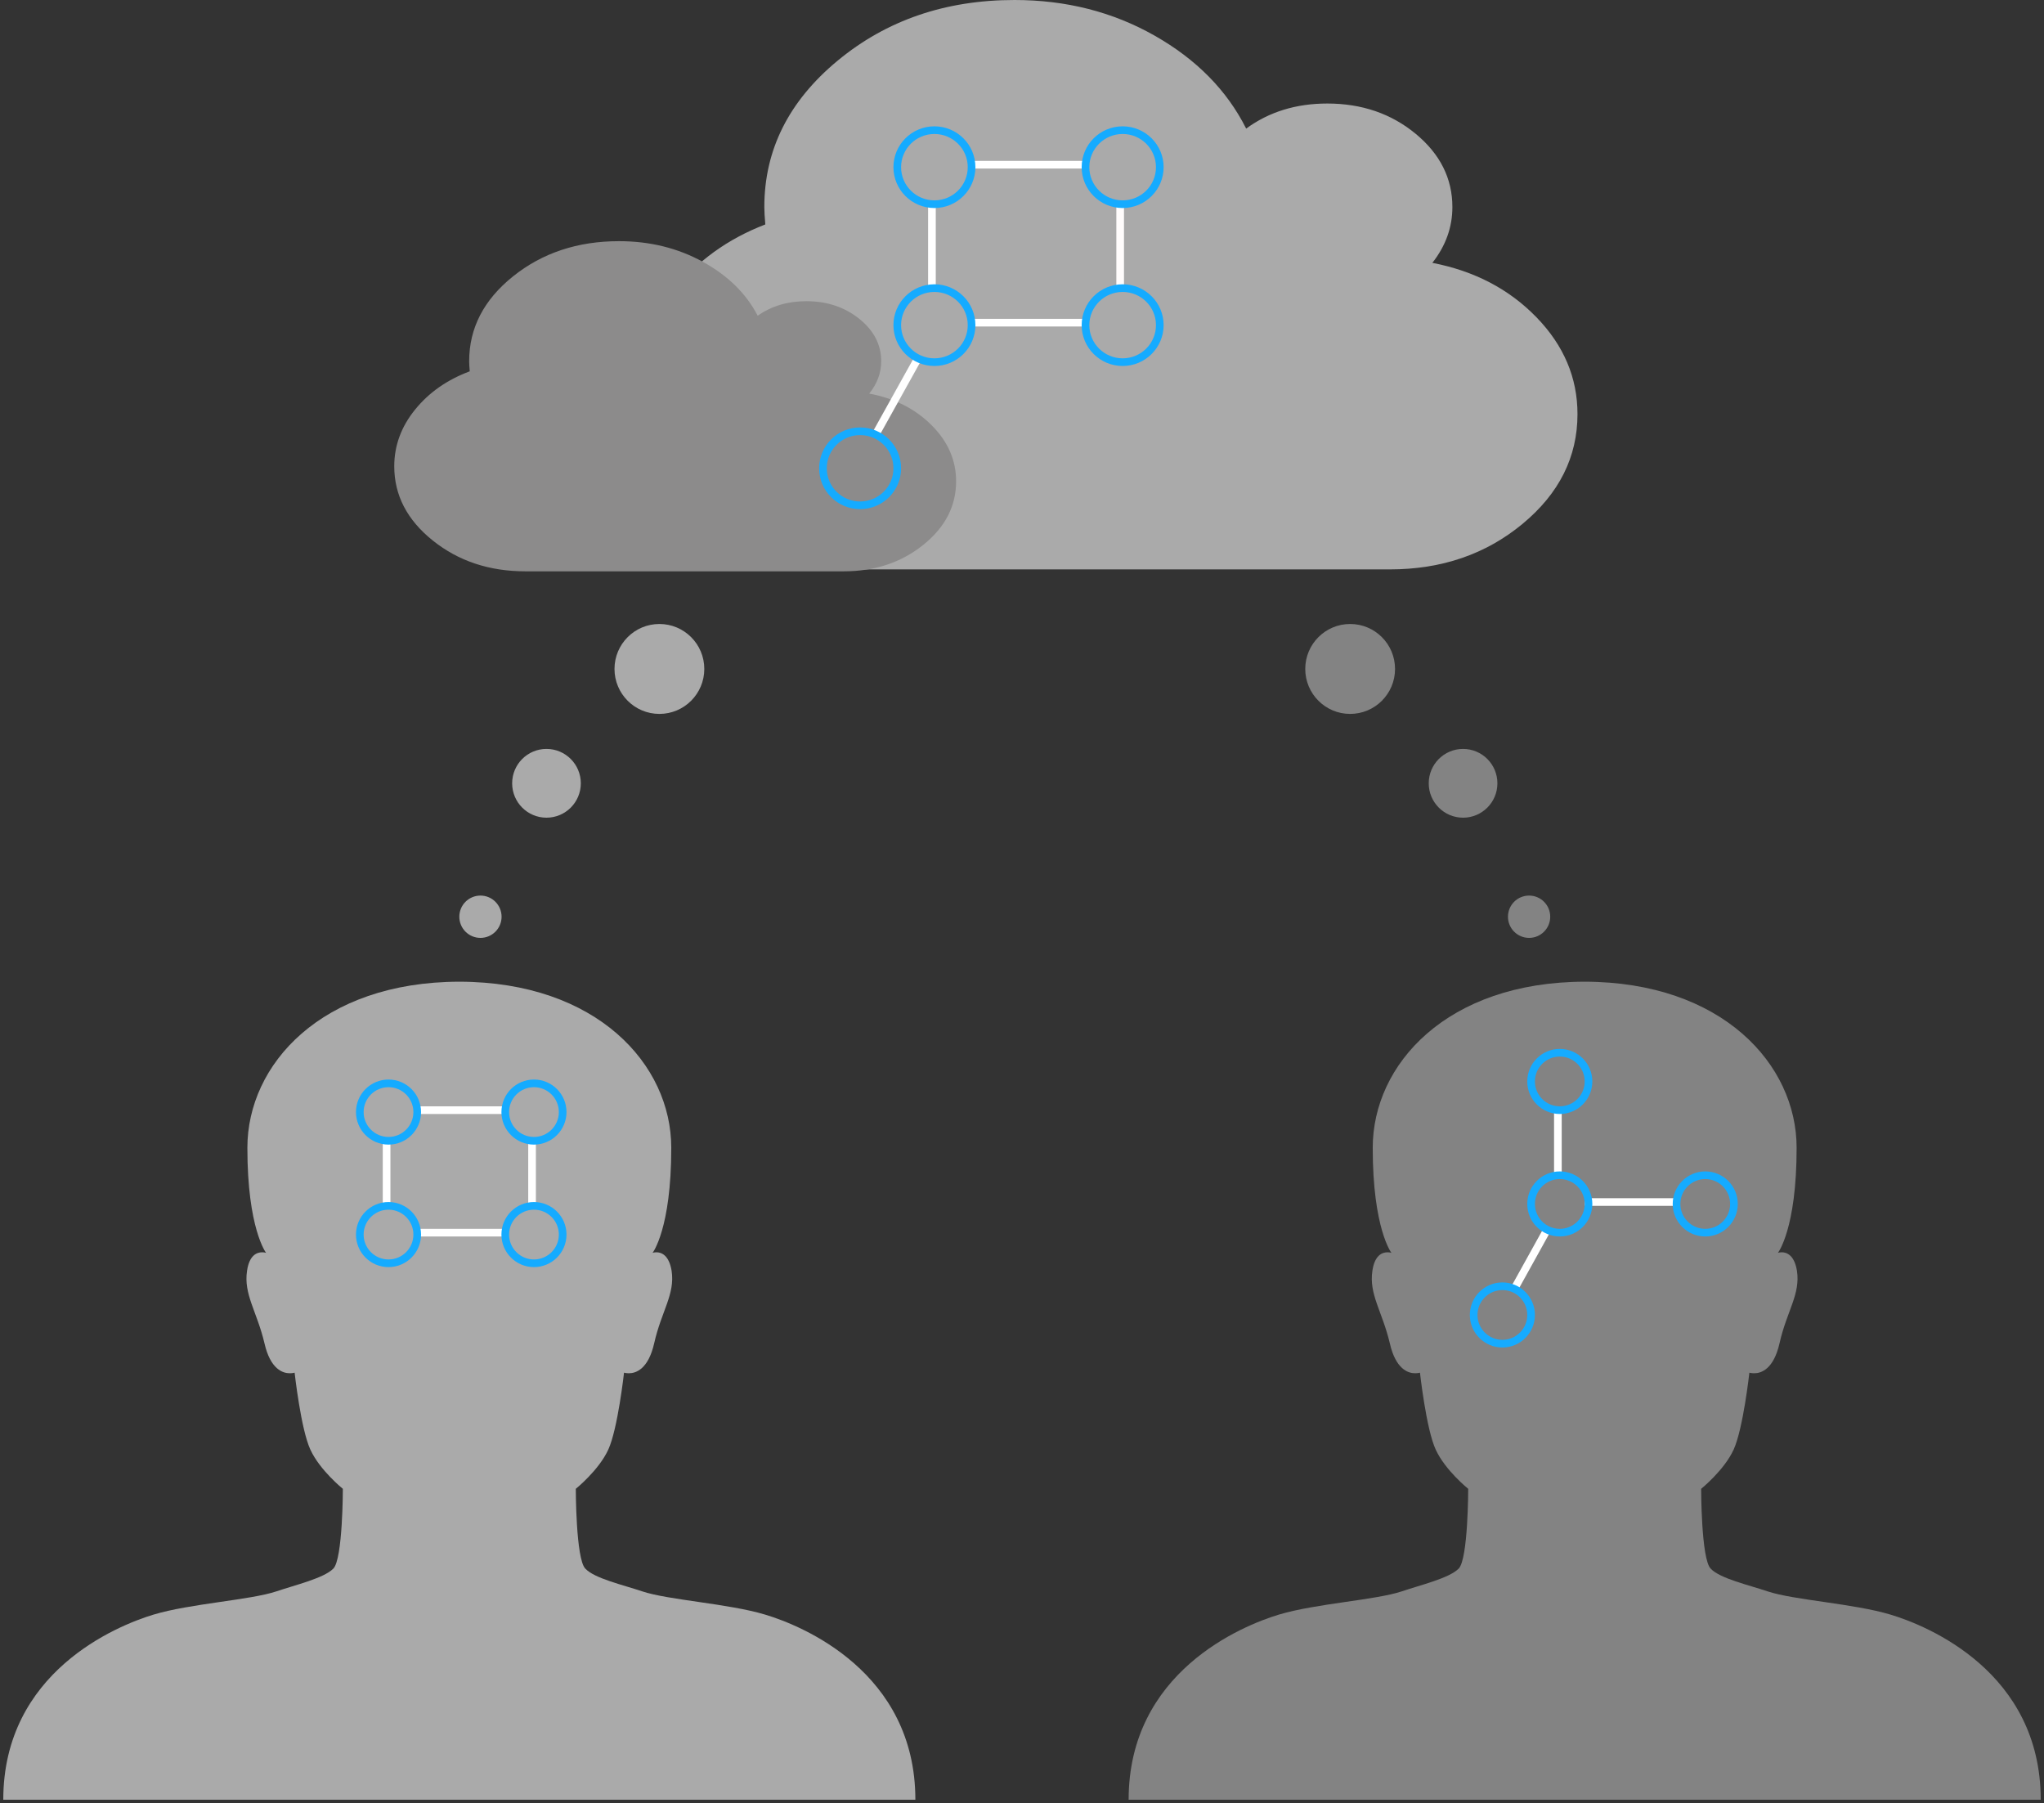 <?xml version="1.0" encoding="UTF-8" standalone="no"?>
<svg width="534px" height="471px" viewBox="0 0 534 471" version="1.1" xmlns="http://www.w3.org/2000/svg" xmlns:xlink="http://www.w3.org/1999/xlink">
    <rect x="0" y="0" width="534" height="471" fill="#333333" stroke="none"/>
    <!-- Generator: Sketch 39.1 (31720) - http://www.bohemiancoding.com/sketch -->
    <title>Group 9</title>
    <desc>Created with Sketch.</desc>
    <defs></defs>
    <g id="Page-1" stroke="none" stroke-width="1" fill="none" fill-rule="evenodd">
        <g id="Desktop" transform="translate(-57, -1520)">
            <g id="Group-9" transform="translate(57, 1520)">
                <g id="Group-Copy-2" transform="translate(0, 255.774)" fill="#AAAAAA">
                    <path d="M167.743,159.917 C162.943,158.285 155.314,156.579 152.914,153.983 C150.429,151.461 150.429,133.141 150.429,133.141 C150.429,133.141 156.429,128.319 158.914,122.905 C161.4,117.49 163.029,102.804 163.029,102.804 C163.029,102.804 163.543,102.952 164.314,102.952 C166.114,102.952 169.371,101.914 170.914,95.09 C172.8,86.708 176.4,82.332 175.457,76.176 C174.771,72.022 172.714,71.354 171.514,71.354 C170.914,71.354 170.486,71.503 170.486,71.503 C170.486,71.503 175.371,65.272 175.371,44.059 C175.371,22.252 155.914,0.742 120,0.668 C84,0.742 64.629,22.252 64.629,44.059 C64.629,65.198 69.514,71.503 69.514,71.503 C69.514,71.503 69.086,71.354 68.486,71.354 C67.2,71.354 65.143,72.022 64.543,76.176 C63.6,82.332 67.114,86.782 69.086,95.09 C70.629,101.914 73.886,102.952 75.686,102.952 C76.457,102.952 76.971,102.804 76.971,102.804 C76.971,102.804 78.6,117.564 81.086,122.905 C83.571,128.319 89.571,133.141 89.571,133.141 C89.571,133.141 89.571,151.461 87.086,153.983 C84.6,156.505 77.057,158.285 72.257,159.917 C65.4,162.216 49.714,163.106 40.114,165.999 C30.514,168.892 0.857,180.982 0.857,214.36 L239.143,214.36 C239.143,180.982 209.571,168.892 199.886,165.999 C190.286,163.106 174.6,162.216 167.743,159.917 Z" id="Shape"></path>
                </g>
                <g id="Group-Copy-3" transform="translate(294, 255.774)" fill="#838383">
                    <path d="M167.743,159.917 C162.943,158.285 155.314,156.579 152.914,153.983 C150.429,151.461 150.429,133.141 150.429,133.141 C150.429,133.141 156.429,128.319 158.914,122.905 C161.4,117.49 163.029,102.804 163.029,102.804 C163.029,102.804 163.543,102.952 164.314,102.952 C166.114,102.952 169.371,101.914 170.914,95.09 C172.8,86.708 176.4,82.332 175.457,76.176 C174.771,72.022 172.714,71.354 171.514,71.354 C170.914,71.354 170.486,71.503 170.486,71.503 C170.486,71.503 175.371,65.272 175.371,44.059 C175.371,22.252 155.914,0.742 120,0.668 C84,0.742 64.629,22.252 64.629,44.059 C64.629,65.198 69.514,71.503 69.514,71.503 C69.514,71.503 69.086,71.354 68.486,71.354 C67.2,71.354 65.143,72.022 64.543,76.176 C63.6,82.332 67.114,86.782 69.086,95.09 C70.629,101.914 73.886,102.952 75.686,102.952 C76.457,102.952 76.971,102.804 76.971,102.804 C76.971,102.804 78.6,117.564 81.086,122.905 C83.571,128.319 89.571,133.141 89.571,133.141 C89.571,133.141 89.571,151.461 87.086,153.983 C84.6,156.505 77.057,158.285 72.257,159.917 C65.4,162.216 49.714,163.106 40.114,165.999 C30.514,168.892 0.857,180.982 0.857,214.36 L239.143,214.36 C239.143,180.982 209.571,168.892 199.886,165.999 C190.286,163.106 174.6,162.216 167.743,159.917 Z" id="Shape"></path>
                </g>
                <g id="cloud" transform="translate(167, 0)" fill="#AAAAAA">
                    <path d="M245.122,108.174 C245.122,119.372 240.334,128.932 230.759,136.855 C221.184,144.778 209.63,148.74 196.097,148.74 L57.195,148.74 C41.449,148.74 27.98,144.109 16.788,134.848 C5.596,125.587 0,114.442 0,101.413 C0,92.117 3.021,83.613 9.064,75.902 C15.107,68.19 23.065,62.433 32.938,58.63 C32.768,56.658 32.683,55.143 32.683,54.087 C32.683,39.157 39.066,26.41 51.833,15.846 C64.6,5.282 80.005,0 98.049,0 C111.496,0 123.688,3.099 134.625,9.296 C145.562,15.494 153.541,23.593 158.563,33.593 C164.521,29.227 171.585,27.044 179.756,27.044 C188.778,27.044 196.48,29.685 202.864,34.966 C209.247,40.248 212.439,46.622 212.439,54.087 C212.439,59.369 210.694,64.228 207.204,68.665 C218.184,70.778 227.248,75.514 234.397,82.874 C241.547,90.233 245.122,98.667 245.122,108.174 L245.122,108.174 Z" id="Shape"></path>
                </g>
                <g id="cloud" transform="translate(103, 63)" fill="#8C8B8B">
                    <path d="M138.184,79.354 C132.451,83.948 125.532,86.245 117.428,86.245 L34.25,86.245 C24.821,86.245 16.755,83.56 10.053,78.19 C3.351,72.82 0,66.358 0,58.804 C0,53.413 1.809,48.482 5.428,44.011 C9.047,39.539 13.812,36.201 19.724,33.996 C19.622,32.852 19.571,31.974 19.571,31.362 C19.571,22.705 23.394,15.313 31.039,9.188 C38.684,3.063 47.909,0 58.714,0 C66.767,0 74.068,1.797 80.617,5.39 C87.166,8.984 91.945,13.68 94.952,19.479 C98.519,16.947 102.75,15.681 107.642,15.681 C113.045,15.681 117.657,17.212 121.48,20.275 C125.302,23.338 127.214,27.033 127.214,31.362 C127.214,34.425 126.169,37.242 124.079,39.815 C130.654,41.04 136.082,43.786 140.363,48.054 C144.644,52.321 146.785,57.211 146.785,62.724 C146.785,69.217 143.918,74.76 138.184,79.354 Z" id="Shape"></path>
                </g>
                <g id="Group-2" transform="translate(215, 34)">
                    <g id="Group-7" transform="translate(35, 22)"></g>
                    <g id="Group-8" stroke-width="2">
                        <path d="M24.274,60.605 L14.235,78.65" id="Line-Copy-10" stroke="#FFFFFF" stroke-linecap="square"></path>
                        <path d="M9.706,98 C15.066,98 19.412,93.67 19.412,88.329 C19.412,82.988 15.066,78.658 9.706,78.658 C4.345,78.658 0,82.988 0,88.329 C0,93.67 4.345,98 9.706,98 Z" id="Oval-4-Copy-12" stroke="#15ABFF"></path>
                        <path d="M39.471,50.289 L67.941,50.289" id="Line-Copy-9" stroke="#FFFFFF" stroke-linecap="square"></path>
                        <path d="M39.471,9.026 L67.941,9.026" id="Line-Copy-8" stroke="#FFFFFF" stroke-linecap="square"></path>
                        <path d="M28.471,19.987 L28.471,40.618" id="Line-Copy-7" stroke="#FFFFFF" stroke-linecap="square"></path>
                        <path d="M29.118,60.605 C34.478,60.605 38.824,56.275 38.824,50.934 C38.824,45.593 34.478,41.263 29.118,41.263 C23.757,41.263 19.412,45.593 19.412,50.934 C19.412,56.275 23.757,60.605 29.118,60.605 Z" id="Oval-4-Copy-11" stroke="#15ABFF"></path>
                        <path d="M77.647,19.987 L77.647,40" id="Line-Copy-6" stroke="#FFFCFC" stroke-linecap="square"></path>
                        <ellipse id="Oval-4-Copy-10" stroke="#15ABFF" cx="78.294" cy="50.934" rx="9.706" ry="9.671"></ellipse>
                        <ellipse id="Oval-4-Copy-9" stroke="#15ABFF" cx="78.294" cy="9.671" rx="9.706" ry="9.671"></ellipse>
                        <ellipse id="Oval-4-Copy-8" stroke="#15ABFF" cx="29.118" cy="9.671" rx="9.706" ry="9.671"></ellipse>
                    </g>
                </g>
                <path d="M109.5,322 L131.5,322" id="Line" stroke="#FFFFFF" stroke-width="2" stroke-linecap="square"></path>
                <path d="M109.5,290 L131.5,290" id="Line-Copy-2" stroke="#FFFFFF" stroke-width="2" stroke-linecap="square"></path>
                <path d="M139,298.5 L139,314.5" id="Line-Copy-14" stroke="#FFFFFF" stroke-width="2" stroke-linecap="square"></path>
                <circle id="Oval-4-Copy" stroke="#15ABFF" stroke-width="2" cx="139.5" cy="322.5" r="7.5"></circle>
                <circle id="Oval-4-Copy-2" stroke="#15ABFF" stroke-width="2" cx="139.5" cy="290.5" r="7.5"></circle>
                <path d="M101,298.5 L101,314.5" id="Line" stroke="#FFFFFF" stroke-width="2" stroke-linecap="square"></path>
                <circle id="Oval-4" stroke="#15ABFF" stroke-width="2" cx="101.5" cy="322.5" r="7.5"></circle>
                <circle id="Oval-4-Copy-3" stroke="#15ABFF" stroke-width="2" cx="101.5" cy="290.5" r="7.5"></circle>
                <path d="M403.757,322 L396,335.994" id="Line-Copy-13" stroke="#FFFFFF" stroke-width="2" stroke-linecap="square"></path>
                <path d="M392.5,351 C396.642,351 400,347.642 400,343.5 C400,339.358 396.642,336 392.5,336 C388.358,336 385,339.358 385,343.5 C385,347.642 388.358,351 392.5,351 Z" id="Oval-4-Copy-16" stroke="#15ABFF" stroke-width="2"></path>
                <path d="M415,314 L437,314" id="Line-Copy-12" stroke="#FFFFFF" stroke-width="2" stroke-linecap="square"></path>
                <path d="M445.5,322 C449.642,322 453,318.642 453,314.5 C453,310.358 449.642,307 445.5,307 C441.358,307 438,310.358 438,314.5 C438,318.642 441.358,322 445.5,322 Z" id="Oval-4-Copy-14" stroke="#15ABFF" stroke-width="2"></path>
                <path d="M407,290.5 L407,306.5" id="Line-Copy-11" stroke="#FFFFFF" stroke-width="2" stroke-linecap="square"></path>
                <path d="M407.5,322 C411.642,322 415,318.642 415,314.5 C415,310.358 411.642,307 407.5,307 C403.358,307 400,310.358 400,314.5 C400,318.642 403.358,322 407.5,322 Z" id="Oval-4-Copy-15" stroke="#15ABFF" stroke-width="2"></path>
                <path d="M407.5,290 C411.642,290 415,286.642 415,282.5 C415,278.358 411.642,275 407.5,275 C403.358,275 400,278.358 400,282.5 C400,286.642 403.358,290 407.5,290 Z" id="Oval-4-Copy-13" stroke="#15ABFF" stroke-width="2"></path>
                <path d="M172.27,186.491 C178.748,186.491 184,181.232 184,174.745 C184,168.259 178.748,163 172.27,163 C165.792,163 160.54,168.259 160.54,174.745 C160.54,181.232 165.792,186.491 172.27,186.491 Z" id="Oval-5" fill="#AAAAAA"></path>
                <ellipse id="Oval-6" fill="#AAAAAA" cx="142.77" cy="204.618" rx="8.97" ry="8.982"></ellipse>
                <ellipse id="Oval-7" fill="#AAAAAA" cx="125.52" cy="239.473" rx="5.52" ry="5.527"></ellipse>
                <path d="M352.73,186.491 C359.208,186.491 364.46,181.232 364.46,174.745 C364.46,168.259 359.208,163 352.73,163 C346.252,163 341,168.259 341,174.745 C341,181.232 346.252,186.491 352.73,186.491 Z" id="Oval-5" fill="#838383" transform="translate(352.73, 174.745) scale(-1, 1) translate(-352.73, -174.745) "></path>
                <ellipse id="Oval-6" fill="#838383" transform="translate(382.23, 204.618) scale(-1, 1) translate(-382.23, -204.618) " cx="382.23" cy="204.618" rx="8.97" ry="8.982"></ellipse>
                <ellipse id="Oval-7" fill="#838383" transform="translate(399.48, 239.473) scale(-1, 1) translate(-399.48, -239.473) " cx="399.48" cy="239.473" rx="5.52" ry="5.527"></ellipse>
            </g>
        </g>
    </g>
</svg>
